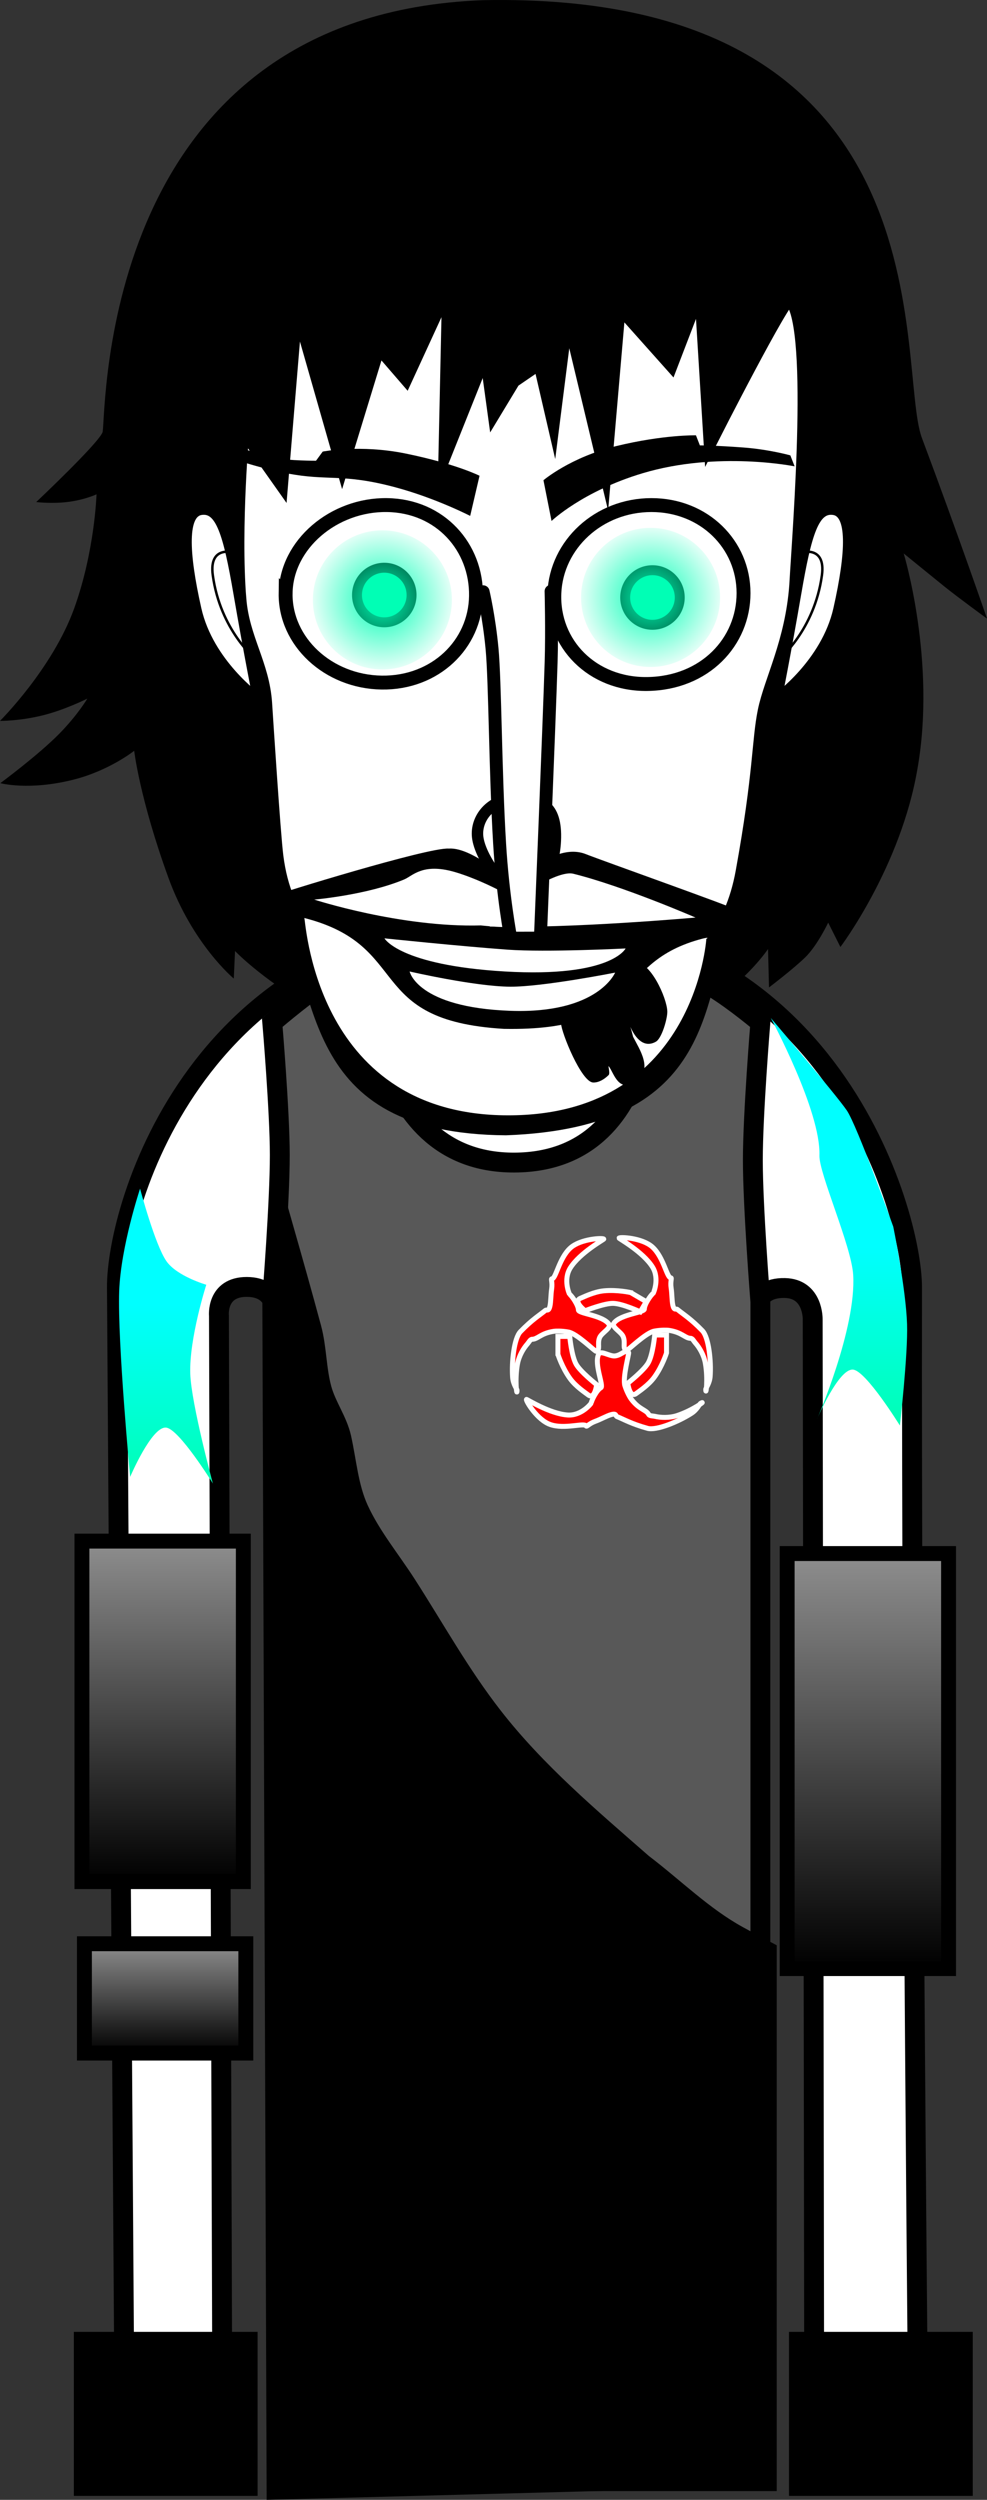 <svg version="1.1" xmlns="http://www.w3.org/2000/svg" xmlns:xlink="http://www.w3.org/1999/xlink" width="99.369" height="251.468" viewBox="0,0,99.369,251.468"><rect x="0" y="0" width="99.369" height="251.468" fill="#333333" stroke="none"/><defs><linearGradient x1="203.689" y1="213.207" x2="203.689" y2="247.457" gradientUnits="userSpaceOnUse" id="color-1"><stop offset="0" stop-color="#8e8e8e"/><stop offset="1" stop-color="#000000"/></linearGradient><linearGradient x1="274.689" y1="214.457" x2="274.689" y2="256.207" gradientUnits="userSpaceOnUse" id="color-2"><stop offset="0" stop-color="#8e8e8e"/><stop offset="1" stop-color="#000000"/></linearGradient><linearGradient x1="203.939" y1="253.707" x2="203.939" y2="264.707" gradientUnits="userSpaceOnUse" id="color-3"><stop offset="0" stop-color="#8e8e8e"/><stop offset="1" stop-color="#000000"/></linearGradient><radialGradient cx="225.814" cy="118.526" r="7.875" gradientUnits="userSpaceOnUse" id="color-4"><stop offset="0" stop-color="#00ffb5"/><stop offset="1" stop-color="#00ffb5" stop-opacity="0"/></radialGradient><radialGradient cx="252.814" cy="118.276" r="7.875" gradientUnits="userSpaceOnUse" id="color-5"><stop offset="0" stop-color="#00ffb5"/><stop offset="1" stop-color="#00ffb5" stop-opacity="0"/></radialGradient><linearGradient x1="203.417" y1="189.417" x2="203.417" y2="207.417" gradientUnits="userSpaceOnUse" id="color-6"><stop offset="0" stop-color="#00ffff"/><stop offset="1" stop-color="#00ffb5"/></linearGradient><linearGradient x1="272.583" y1="183.583" x2="272.583" y2="201.583" gradientUnits="userSpaceOnUse" id="color-7"><stop offset="0" stop-color="#00ffff"/><stop offset="1" stop-color="#00ffb5"/></linearGradient></defs><g transform="translate(-187.315,-58.18)"><g data-paper-data="{&quot;isPaintingLayer&quot;:true}" fill-rule="nonzero" stroke-linejoin="miter" stroke-miterlimit="10" stroke-dasharray="" stroke-dashoffset="0" style="mix-blend-mode: normal"><path d="M190.958,108.686c0,0 6.559,-6.182 6.696,-7.086c0.358,-2.37 -0.179,-41.94 38.279,-43.402c47.505,-0.954 41.522,36.903 44.2,44.046c3.671,9.793 6.552,18.165 6.552,18.165c0,0 -2.945,-2.144 -4.342,-3.272c-1.303,-1.052 -4.046,-3.284 -4.046,-3.284c0,0 3.29,10.803 1.395,21.605c-1.663,9.898 -7.767,17.983 -7.767,17.983l-1.229,-2.451c0,0 -1.088,2.295 -2.299,3.479c-1.21,1.185 -3.66,3.041 -3.66,3.041l-0.098,-3.867c0,0 -7.514,11.503 -25.915,11.35c-17.354,-0.267 -27.747,-11.145 -27.747,-11.145l-0.124,2.772c0,0 -4.145,-3.438 -6.579,-10.134c-2.901,-7.982 -3.448,-12.782 -3.448,-12.782c0,0 -2.489,1.983 -6.084,2.896c-4.505,1.145 -7.393,0.36 -7.393,0.36c0,0 3.84,-2.837 5.943,-4.98c1.873,-1.909 2.817,-3.526 2.817,-3.526c0,0 -2.243,1.132 -4.505,1.689c-2.36,0.581 -4.289,0.554 -4.289,0.554c0,0 5.295,-5.259 7.483,-11.353c2.066,-5.753 2.235,-11.439 2.235,-11.439c0,0 -1.449,0.691 -3.544,0.83c-1.328,0.088 -2.531,-0.051 -2.531,-0.051z" fill="#000000" stroke="none" stroke-width="1.5" stroke-linecap="butt"/><path d="M211.362,118.44c-0.581,-7.349 0.338,-17.285 0.338,-17.285l3.888,5.503l1.516,-18.278l4.678,16.361l3.618,-11.82l2.763,3.197l4.427,-9.629l-0.369,16.933l4.05,-10.126l0.848,6.182l1.836,-3.035l2.76,-1.887l1.283,5.544l1.403,-11.06l3.79,15.828l1.388,-16.054l5.284,5.921l3.06,-7.968l0.96,15.59c0,0 7.395,-14.555 7.92,-14.23c2.804,1.737 1.038,23.359 0.724,28.959c-0.425,5.712 -2.552,9.572 -3.174,12.616c-0.622,3.044 -0.413,6.183 -2.223,16.161c-1.13,6.227 -4.193,8.992 -10.095,14.772c-5.902,5.78 -9.122,9.323 -13.112,9.392c-3.84,0.067 -9.003,-5.139 -14.041,-10.461c-5.364,-5.667 -8.942,-8.541 -9.789,-15.255c-0.288,-2.281 -1.036,-13.9 -1.131,-15.364c-0.255,-3.932 -2.278,-6.494 -2.596,-10.507z" fill="#ffffff" stroke="#000000" stroke-width="1.5" stroke-linecap="butt"/><path d="M212.95,128.64c0,0 -4.97,-3.544 -6.211,-9.043c-1.306,-5.786 -1.472,-9.807 0.484,-10.068c1.956,-0.261 2.724,2.395 3.761,8.419c1.037,6.024 1.966,10.692 1.966,10.692z" data-paper-data="{&quot;index&quot;:null}" fill="#ffffff" stroke="#000000" stroke-width="1" stroke-linecap="butt"/><path d="M212.745,124.662c0,0 -3.591,-2.946 -4.351,-8.515c-0.424,-3.107 2.173,-2.297 2.173,-2.297" fill="none" stroke="#000000" stroke-width="0.25" stroke-linecap="round"/><path d="M267.594,117.948c1.037,-6.024 1.805,-8.68 3.761,-8.419c1.532,0.205 1.762,2.716 1.162,6.576c-0.166,1.068 -0.395,2.238 -0.678,3.492c-1.241,5.499 -6.211,9.043 -6.211,9.043c0,0 0.929,-4.668 1.966,-10.692z" data-paper-data="{&quot;index&quot;:null}" fill="#ffffff" stroke="#000000" stroke-width="1" stroke-linecap="butt"/><path d="M268.01,113.85c0,0 2.597,-0.809 2.173,2.297c-0.76,5.569 -4.351,8.515 -4.351,8.515" data-paper-data="{&quot;index&quot;:null}" fill="none" stroke="#000000" stroke-width="0.25" stroke-linecap="round"/><path d="M199.879,305.696c0,0 -0.635,-94.384 -0.793,-118.012c-0.055,-8.153 8.187,-36.761 40.202,-36.921c31.602,-0.158 39.857,29.487 39.849,36.897c-0.077,46.243 0.654,117.986 0.654,117.986l-10.497,0.096l-0.159,-114.843c0,0 0.075,-3.099 -2.816,-3.154c-3.434,-0.065 -2.945,3.116 -2.945,3.116l-2.461,115.203l-42.214,-0.261l-3.639,-115.233c0,0 0.279,-2.919 -2.886,-2.934c-3.111,-0.015 -2.816,2.909 -2.816,2.909l0.353,115.067z" fill="#ffffff" stroke="#000000" stroke-width="2" stroke-linecap="butt"/><path d="M215.158,308.621l-0.431,-119.986c0,0 0.757,-9.478 0.757,-14.259c0,-4.381 -0.757,-13.332 -0.757,-13.332c0,0 2.673,-2.292 4.656,-3.651c1.983,-1.359 5.172,-2.731 5.172,-2.731c0,0 -0.602,20.533 14.56,20.465c15.435,-0.07 13.832,-20.465 13.832,-20.465c0,0 3.913,1.48 6.166,2.87c2.253,1.39 4.754,3.512 4.754,3.512c0,0 -0.757,9.18 -0.757,13.824c0,4.716 0.757,14.259 0.757,14.259v118.201z" fill="#585858" stroke="#000000" stroke-width="2" stroke-linecap="butt"/><path d="M257.778,102.985c0,0 1.557,-0.002 4.393,0.211c2.59,0.195 4.713,0.791 4.713,0.791l0.432,1.105c0,0 -7.738,-1.572 -15.301,0.692c-6.047,1.81 -9.172,4.802 -9.172,4.802l-0.814,-4.097c0,0 2.71,-2.311 7.314,-3.433c4.767,-1.162 8.039,-1.086 8.039,-1.086z" data-paper-data="{&quot;index&quot;:null}" fill="#000000" stroke="none" stroke-width="1.5" stroke-linecap="butt"/><path d="M239.193,147.752c-1.034,0 -3.538,-3.26 -3.787,-5.364c-0.222,-1.882 1.315,-3.828 3.787,-3.828c2.472,0 4.202,0.491 4.03,4.189c-0.146,3.138 -1.558,5.003 -4.03,5.003z" fill="#ffffff" stroke="#000000" stroke-width="1.15" stroke-linecap="butt"/><path d="M213.261,128.448c0,0 -4.932,-3.517 -6.164,-8.975c-1.296,-5.743 -1.461,-9.733 0.48,-9.992c1.941,-0.259 2.703,2.377 3.733,8.356c1.029,5.979 1.951,10.611 1.951,10.611z" data-paper-data="{&quot;index&quot;:null}" fill="#ffffff" stroke="#000000" stroke-width="1" stroke-linecap="butt"/><path d="M213.058,124.501c0,0 -3.564,-2.923 -4.318,-8.451c-0.421,-3.083 2.157,-2.28 2.157,-2.28" fill="none" stroke="#000000" stroke-width="0.25" stroke-linecap="round"/><path d="M216.071,117.845c0.071,-4.892 4.838,-8.936 10.211,-8.858c5.373,0.078 9.027,4.248 8.956,9.14c-0.071,4.892 -4.124,8.794 -9.497,8.716c-5.373,-0.078 -9.742,-4.107 -9.671,-8.999z" fill="#ffffff" stroke="#000000" stroke-width="1.4" stroke-linecap="butt"/><path d="M223.259,117.995c0.022,-1.516 1.269,-2.727 2.785,-2.705c1.516,0.022 2.727,1.269 2.705,2.785c-0.022,1.516 -1.269,2.727 -2.785,2.705c-1.516,-0.022 -2.727,-1.269 -2.705,-2.785z" fill="#00ffb5" stroke="#000000" stroke-width="1" stroke-linecap="butt"/><path d="M243.128,117.845c0.204,-4.888 4.453,-8.858 9.77,-8.858c5.318,0 9.275,3.966 9.275,8.858c0,4.892 -3.886,9.071 -9.7,9.142c-5.53,0.067 -9.558,-4.037 -9.345,-9.142z" fill="#ffffff" stroke="#000000" stroke-width="1.4" stroke-linecap="butt"/><path d="M219.806,103.606c0,0 3.757,-0.74 8.348,0.197c5.087,1.039 7.44,2.235 7.44,2.235l-0.942,4.039c0,0 -3.462,-1.785 -7.505,-2.87c-5.406,-1.451 -6.771,-0.598 -10.969,-1.418c-3.597,-0.703 -6.482,-1.842 -6.482,-1.842l0.34,-1.184c0,0 3.412,1.135 5.02,1.483c1.327,0.288 4.075,0.28 4.075,0.28z" fill="#000000" stroke="none" stroke-width="1.5" stroke-linecap="butt"/><path d="M267.494,117.837c1.029,-5.979 1.791,-8.615 3.733,-8.356c1.941,0.259 1.776,4.249 0.48,9.992c-1.232,5.458 -6.164,8.975 -6.164,8.975c0,0 0.922,-4.633 1.951,-10.611z" data-paper-data="{&quot;index&quot;:null}" fill="#ffffff" stroke="#000000" stroke-width="1" stroke-linecap="butt"/><path d="M267.906,113.77c0,0 2.578,-0.803 2.157,2.28c-0.754,5.527 -4.318,8.451 -4.318,8.451" data-paper-data="{&quot;index&quot;:null}" fill="none" stroke="#000000" stroke-width="0.25" stroke-linecap="round"/><path d="" data-paper-data="{&quot;index&quot;:null}" fill="#000000" stroke="none" stroke-width="1.5" stroke-linecap="butt"/><path d="" fill="#ffffff" stroke="none" stroke-width="0.5" stroke-linecap="butt"/><path d="" fill="#000000" stroke="none" stroke-width="0.5" stroke-linecap="butt"/><path d="" fill="#ff0000" stroke="none" stroke-width="0.5" stroke-linecap="butt"/><path d="" fill="#000000" stroke="none" stroke-width="0.5" stroke-linecap="butt"/><path d="" fill="#000000" stroke="none" stroke-width="0.5" stroke-linecap="butt"/><path d="" fill="#000000" stroke="none" stroke-width="0.5" stroke-linecap="butt"/><path d="" fill="#000000" stroke="none" stroke-width="0.5" stroke-linecap="butt"/><path d="" fill="#000000" stroke="none" stroke-width="0.5" stroke-linecap="butt"/><path d="" fill="#000000" stroke="none" stroke-width="0.5" stroke-linecap="butt"/><g fill="#ff0000" stroke="#ffffff" stroke-width="0.5" stroke-linecap="butt"><path d="M245.548,189.955c0,0.371 2.403,0.519 3.064,1.412c0.291,0.393 -0.707,0.859 -0.925,1.355c-0.277,0.629 0.122,1.264 -0.365,1.382c-0.111,0.027 -1.91,-1.766 -2.771,-1.928c-0.727,-0.137 -1.34,-0.097 -1.457,-0.08c-1.344,0.198 -1.643,0.806 -2.205,0.806c-0.19,0 -0.333,0.307 -0.478,0.47c-0.37,0.412 -0.846,1.17 -1,2.027c-0.288,1.602 -0.043,3.374 -0.043,2.637c0,-0.134 -0.391,-0.596 -0.443,-1.296c-0.113,-1.535 0.141,-3.94 0.788,-4.607c1.184,-1.22 1.89,-1.625 2.508,-2.133c0.148,-0.122 0.331,0.163 0.466,-0.455c0.093,-0.427 0.08,-1.127 0.165,-1.689c0.103,-0.687 -0.099,-1.037 0.034,-1.037c0.401,0 0.715,-2.068 1.847,-3.097c1.041,-0.948 3.325,-1.037 3.367,-0.899c0.013,0.044 -2.401,1.374 -3.362,2.893c-0.75,1.186 -0.104,2.646 -0.074,2.665c0.199,0.124 0.884,1.088 0.884,1.575z" data-paper-data="{&quot;index&quot;:null}"/><path d="M253.073,188.285c0.03,-0.019 0.676,-1.479 -0.074,-2.665c-0.961,-1.52 -3.375,-2.85 -3.362,-2.893c0.042,-0.138 2.326,-0.049 3.367,0.899c1.132,1.03 1.445,3.097 1.847,3.097c0.132,0 -0.07,0.35 0.034,1.037c0.085,0.563 0.072,1.263 0.165,1.689c0.134,0.618 0.318,0.333 0.466,0.455c0.618,0.508 1.324,0.913 2.508,2.133c0.647,0.667 0.901,3.072 0.788,4.607c-0.052,0.7 -0.443,1.163 -0.443,1.296c0,0.737 0.245,-1.035 -0.043,-2.637c-0.154,-0.857 -0.63,-1.615 -1,-2.027c-0.146,-0.162 -0.288,-0.47 -0.478,-0.47c-0.562,0 -0.861,-0.608 -2.205,-0.806c-0.116,-0.017 -0.73,-0.057 -1.457,0.08c-0.86,0.162 -2.66,1.955 -2.771,1.928c-0.487,-0.119 -0.088,-0.753 -0.365,-1.382c-0.218,-0.496 -1.216,-0.962 -0.925,-1.355c0.662,-0.892 3.064,-1.041 3.064,-1.412c0,-0.487 0.685,-1.451 0.884,-1.575z" data-paper-data="{&quot;index&quot;:null}"/><path d="M247.806,197.782c0.326,-0.177 -0.694,-2.358 -0.227,-3.366c0.205,-0.444 1.092,0.21 1.632,0.164c0.685,-0.058 1.051,-0.712 1.389,-0.341c0.077,0.084 -0.637,2.522 -0.368,3.355c0.228,0.704 0.556,1.223 0.627,1.317c0.817,1.086 1.494,1.058 1.763,1.551c0.091,0.167 0.429,0.145 0.641,0.195c0.539,0.128 1.432,0.183 2.258,-0.092c1.544,-0.514 2.983,-1.577 2.336,-1.224c-0.117,0.064 -0.336,0.629 -0.927,1.009c-1.294,0.834 -3.527,1.761 -4.422,1.512c-1.638,-0.456 -2.331,-0.882 -3.073,-1.181c-0.178,-0.072 -0.016,-0.369 -0.622,-0.191c-0.419,0.123 -1.028,0.469 -1.562,0.663c-0.653,0.238 -0.863,0.583 -0.927,0.467c-0.192,-0.352 -2.158,0.362 -3.603,-0.14c-1.33,-0.461 -2.502,-2.424 -2.401,-2.527c0.032,-0.032 2.355,1.451 4.15,1.568c1.401,0.091 2.373,-1.175 2.375,-1.21c0.014,-0.234 0.532,-1.297 0.96,-1.53z" data-paper-data="{&quot;index&quot;:null}"/><path d="M243.485,194.422v-1.806h1.188c0,0 0.178,1.954 0.645,2.79c0.434,0.777 2.065,2.059 2.065,2.059c0,0 -0.183,1.555 -0.854,1.031c-0.265,-0.207 -1.232,-0.828 -1.821,-1.639c-0.8,-1.102 -1.222,-2.434 -1.222,-2.434z" data-paper-data="{&quot;index&quot;:null}"/><path d="M253.195,196.714c-0.589,0.811 -1.556,1.432 -1.821,1.639c-0.671,0.524 -0.854,-1.031 -0.854,-1.031c0,0 1.631,-1.282 2.065,-2.059c0.467,-0.835 0.645,-2.79 0.645,-2.79h1.188v1.806c0,0 -0.422,1.332 -1.222,2.434z" data-paper-data="{&quot;index&quot;:null}"/><path d="M250.817,188.205l1.559,0.912l-0.6,1.026c0,0 -1.777,-0.834 -2.733,-0.853c-0.89,-0.018 -2.82,0.742 -2.82,0.742c0,0 -1.249,-0.943 -0.458,-1.258c0.312,-0.124 1.337,-0.646 2.334,-0.744c1.355,-0.134 2.718,0.174 2.718,0.174z" data-paper-data="{&quot;index&quot;:null}"/></g><path d="M215.377,307.766v-119.201c0,0 0.252,-3.236 0.465,-6.917c0.963,3.377 1.918,6.754 2.829,10.137c0.538,1.998 0.486,4.125 1.032,6.121c0.466,1.704 1.594,3.192 1.977,4.916c0.535,2.404 0.712,4.941 1.738,7.18c1.248,2.723 3.2,5.065 4.82,7.585c2.88,4.48 5.386,9.03 8.712,13.296c4.351,5.579 9.764,10.139 15.057,14.77c3.185,2.417 6.068,5.302 9.569,7.233c0.973,0.537 1.953,1.063 2.938,1.58v53.301z" fill="#000000" stroke="#000000" stroke-width="2" stroke-linecap="butt"/><path d="M195.564,247.457v-34.25h16.25v34.25z" fill="url(#color-1)" stroke="#000000" stroke-width="1.5" stroke-linecap="butt"/><path d="M266.564,256.207v-41.75h16.25v41.75z" fill="url(#color-2)" stroke="#000000" stroke-width="1.5" stroke-linecap="butt"/><path d="M195.814,264.707v-11h16.25v11z" fill="url(#color-3)" stroke="#000000" stroke-width="1.5" stroke-linecap="butt"/><path d="M250.259,118.245c0.022,-1.516 1.269,-2.727 2.785,-2.705c1.516,0.022 2.727,1.269 2.705,2.785c-0.022,1.516 -1.269,2.727 -2.785,2.705c-1.516,-0.022 -2.727,-1.269 -2.705,-2.785z" fill="#00ffb5" stroke="#000000" stroke-width="1" stroke-linecap="butt"/><path d="M232.814,118.526c0,3.866 -3.134,7 -7,7c-3.866,0 -7,-3.134 -7,-7c0,-3.866 3.134,-7 7,-7c3.866,0 7,3.134 7,7z" fill="url(#color-4)" stroke="none" stroke-width="0" stroke-linecap="butt"/><path d="M259.814,118.276c0,3.866 -3.134,7 -7,7c-3.866,0 -7,-3.134 -7,-7c0,-3.866 3.134,-7 7,-7c3.866,0 7,3.134 7,7z" fill="url(#color-5)" stroke="none" stroke-width="0" stroke-linecap="butt"/><path d="M194.75,309.25v-16.5h18.5v16.5z" fill="#000000" stroke="none" stroke-width="0" stroke-linecap="butt"/><path d="M266.75,309.25v-16.5h18.5v16.5z" fill="#000000" stroke="none" stroke-width="0" stroke-linecap="butt"/><path d="M200.417,206.75c0,0 -1.279,-13.571 -1.103,-18.67c0.155,-4.489 2.103,-10.33 2.103,-10.33c0,0 1.487,5.606 2.645,7.285c1.054,1.529 4.022,2.382 4.022,2.382c0,0 -1.731,5.396 -1.613,8.954c0.101,3.021 2.279,11.046 2.279,11.046c0,0 -3.416,-5.527 -4.723,-5.631c-1.455,-0.116 -3.61,4.964 -3.61,4.964z" fill="url(#color-6)" stroke="none" stroke-width="0" stroke-linecap="butt"/><path d="M269.583,200.917c0,0 3.958,-9.079 3.629,-14.498c-0.177,-2.909 -3.46,-10.225 -3.399,-12.006c0.155,-4.489 -4.897,-13.83 -4.897,-13.83c0,0 6.487,7.606 7.645,9.285c1.054,1.529 4.688,11.715 4.688,11.715c0,0 1.269,6.23 1.387,9.787c0.101,3.021 -0.721,10.213 -0.721,10.213c0,0 -3.416,-5.527 -4.723,-5.631c-1.455,-0.116 -3.611,4.964 -3.611,4.964z" fill="url(#color-7)" stroke="none" stroke-width="0" stroke-linecap="butt"/><g stroke="none" stroke-linecap="butt"><g stroke-width="0"><path d="M261.219,149.611c-3.216,8.829 -1.409,21.981 -22.959,22.773c-21.017,-0.149 -18.737,-14.567 -23.275,-24.129c-0.037,-0.079 15.442,-4.864 17.51,-4.714c2.514,-0.176 6.564,3.718 6.564,3.718c0,0 3.931,-4.484 7.26,-3.151c1.425,0.571 14.981,5.388 14.9,5.503z" fill="#000000"/><path d="M258.427,152.628c0,0 -1.15,18.06 -20.425,17.743c-19.277,-0.317 -19.916,-20.134 -20.057,-19.85c10.932,2.797 5.962,10.32 20.098,11.155c14.124,0.261 10.746,-6.433 19.592,-8.963c1.345,-0.385 0.793,-0.085 0.793,-0.085z" fill="#ffffff"/><path d="M250.299,153.588c0,0 -1.425,2.944 -12.139,2.317c-10.65,-0.623 -12.139,-3.334 -12.139,-3.334c0,0 7.551,0.787 12.361,1.136c3.952,0.286 11.917,-0.119 11.917,-0.119z" fill="#ffffff"/><path d="M249.244,156.018c0,0 -1.705,4.162 -10.556,3.843c-9.384,-0.339 -10.133,-3.956 -10.133,-3.956c0,0 6.556,1.511 10.133,1.53c3.296,0.018 10.556,-1.417 10.556,-1.417z" fill="#ffffff"/><path d="M235.732,151.271c-8.09,0.226 -16.784,-2.599 -16.784,-2.599c0,0 5.315,-0.452 9.078,-2.034c0.836,-0.352 1.84,-1.669 5.049,-0.747c4.371,1.256 14.175,6.582 2.656,5.381z" fill="#ffffff"/><path d="M257.338,150.48c0,0 -12.599,1.13 -20.689,0.904c-0.529,-0.015 5.123,-4.302 5.123,-4.302c0,0 2.184,-1.276 3.259,-1.01c5.019,1.243 12.307,4.407 12.307,4.407z" data-paper-data="{&quot;index&quot;:null}" fill="#ffffff"/></g><path d="M243.993,160.609c-0.076,-0.498 0.421,-0.746 0.421,-0.746l0.875,-0.433c1.093,-0.273 2.026,-0.756 2.93,-1.427c0.647,-0.877 1.765,-2.836 2.982,-3.005c1.555,-0.216 3.266,3.566 3.298,4.935c0.016,0.687 -0.543,2.693 -1.156,3.038c-1.363,0.767 -2.232,-0.721 -2.56,-1.495c0.067,0.225 0.156,0.549 0.269,0.997c0.634,1.253 2.06,3.298 0.291,4.498c-1.755,1.191 -2.221,-0.835 -2.714,-1.498c-0.17,-0.229 0.16,0.653 -0.042,0.854c-0.409,0.406 -0.983,0.769 -1.558,0.746c-1.184,-0.047 -3.195,-5.005 -3.23,-5.94c0,0 0,-0.304 0.193,-0.525z" fill="#000000" stroke-width="0.5"/></g><path d="M242.795,117.658c0,0 0.103,3.97 0.006,7.127c-0.192,6.251 -1.081,27.761 -1.081,27.761l-2.982,0.009c0,0 -0.803,-4.173 -1.123,-9.5c-0.434,-7.211 -0.45,-16.293 -0.763,-19.632c-0.298,-3.165 -0.896,-5.715 -0.896,-5.715" fill="#ffffff" stroke="#000000" stroke-width="1.3" stroke-linecap="round"/></g></g></svg>